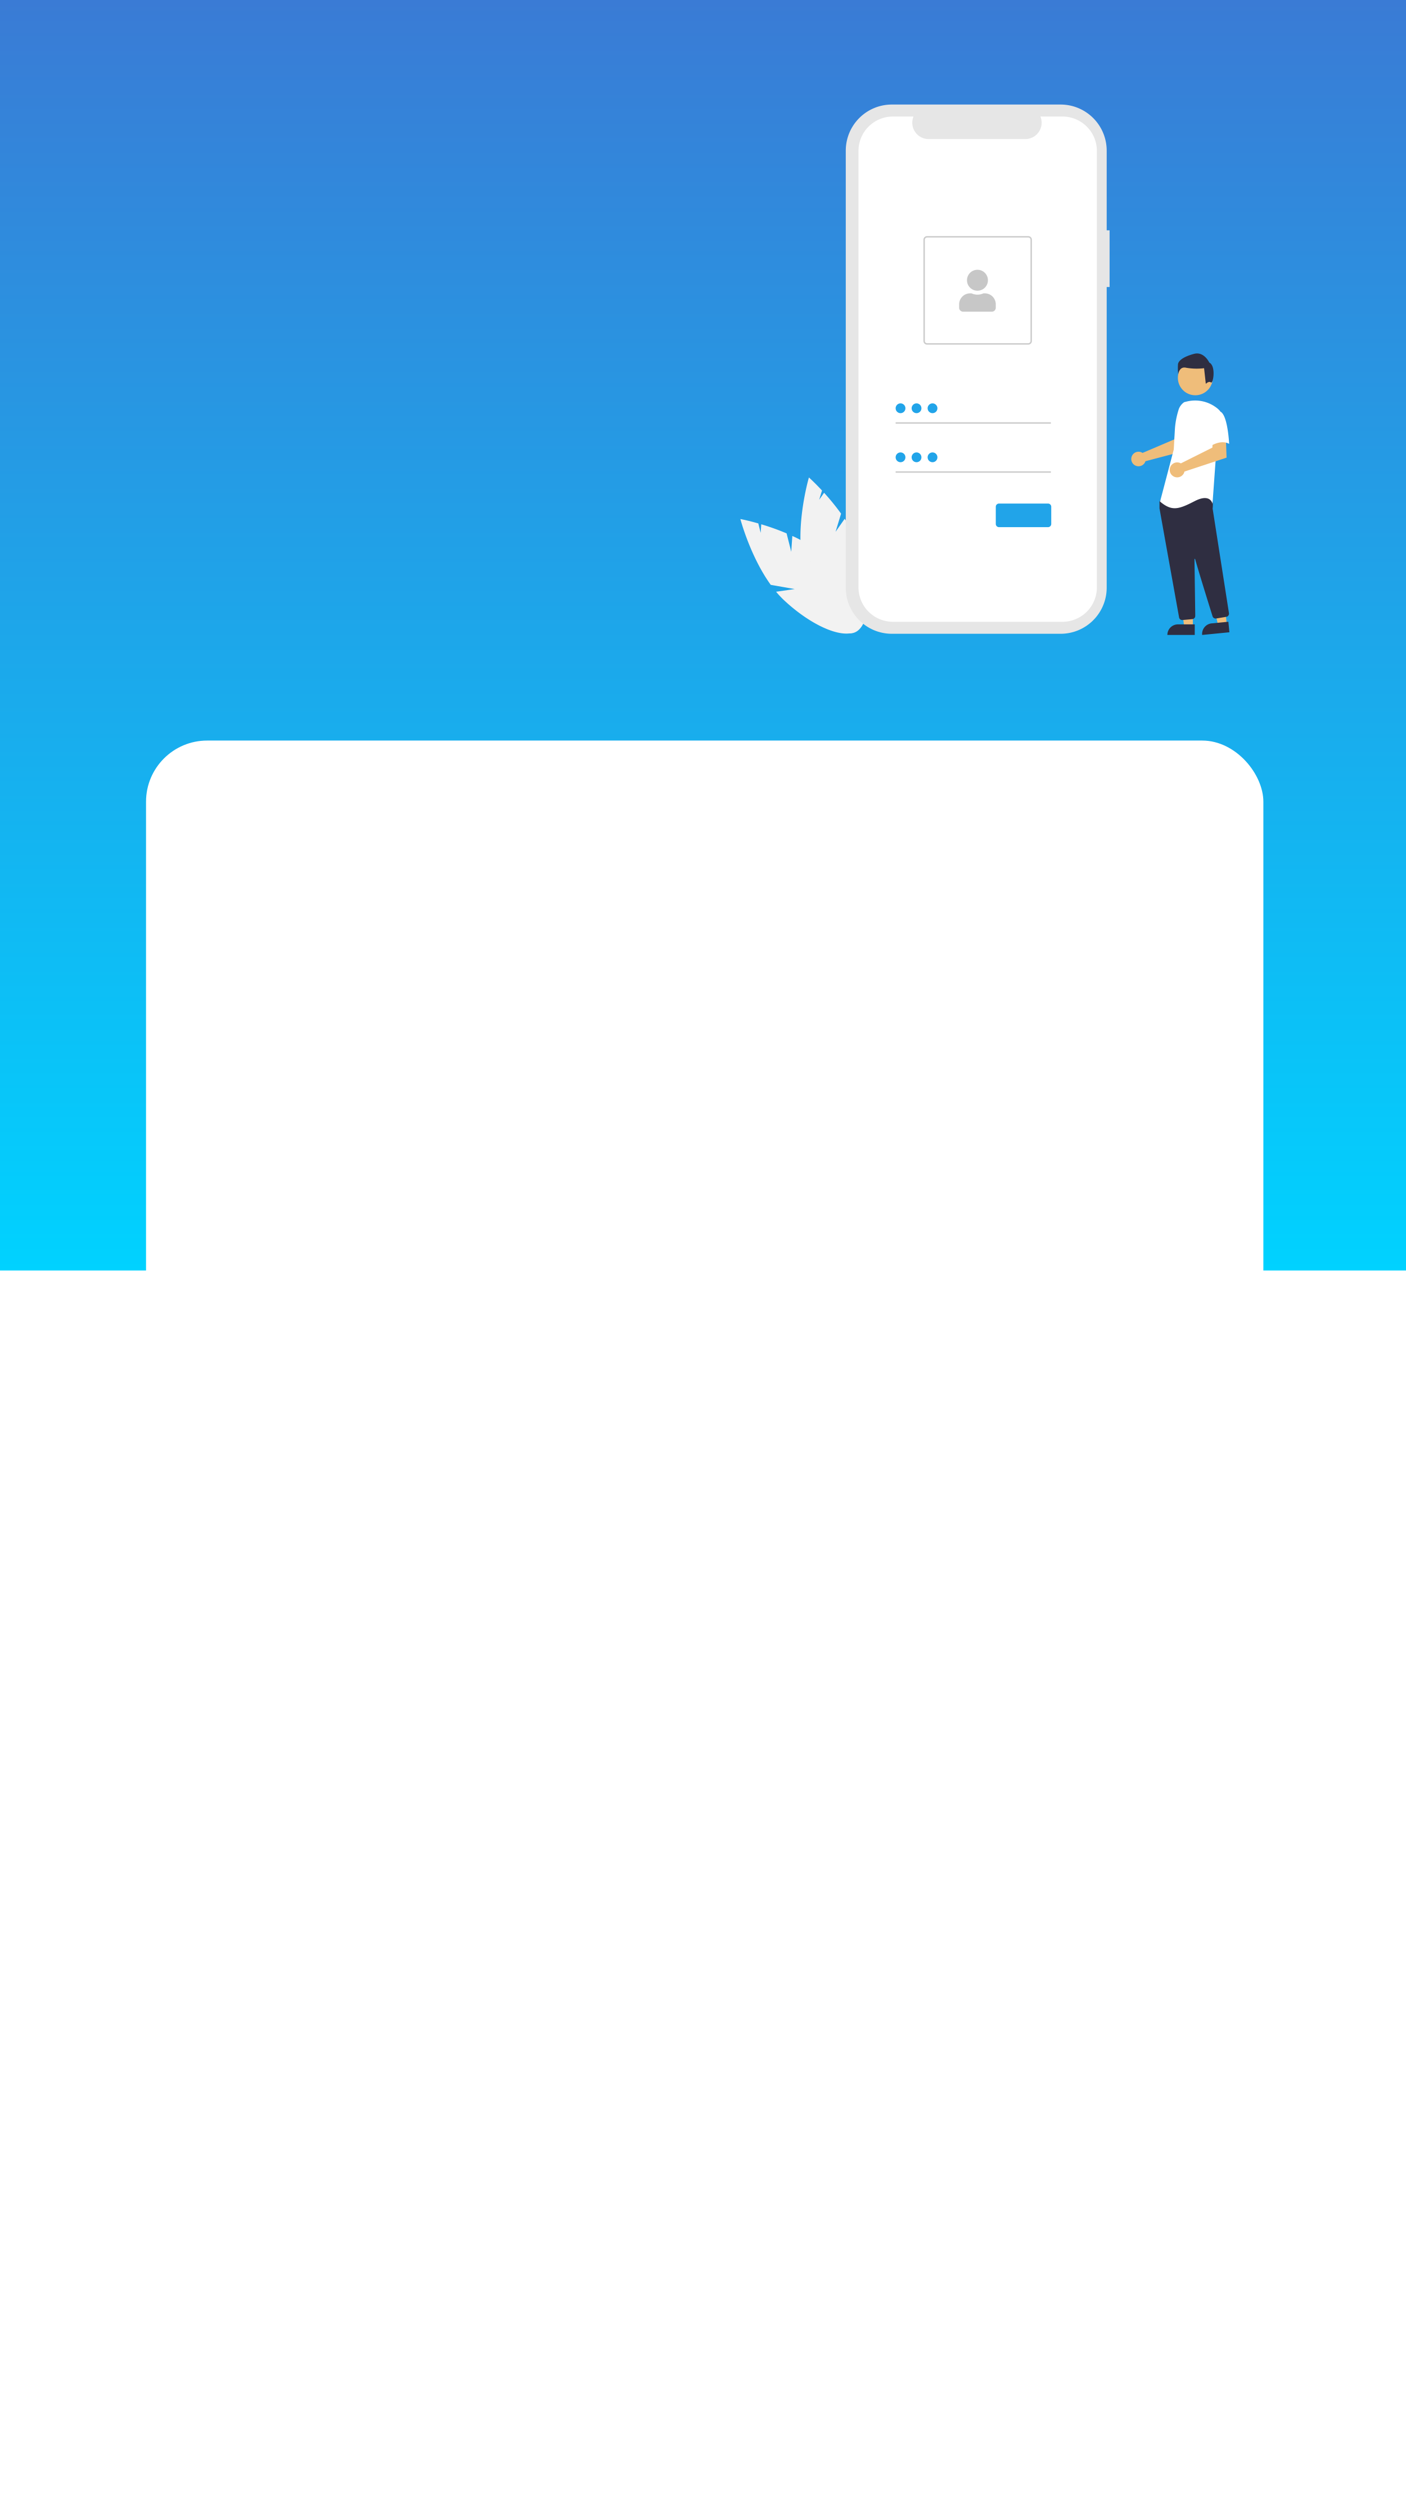 <svg xmlns="http://www.w3.org/2000/svg" xmlns:xlink="http://www.w3.org/1999/xlink" width="414" height="736" viewBox="0 0 414 736">
  <defs>
    <linearGradient id="linear-gradient" x1="0.5" x2="0.5" y2="1" gradientUnits="objectBoundingBox">
      <stop offset="0" stop-color="#3a7bd5"/>
      <stop offset="1" stop-color="#00d2ff"/>
    </linearGradient>
    <filter id="Rectangle_420" x="-69.5" y="105.5" width="554" height="545" filterUnits="userSpaceOnUse">
      <feOffset dy="3" input="SourceAlpha"/>
      <feGaussianBlur stdDeviation="37.5" result="blur"/>
      <feFlood flood-color="#21a4e9" flood-opacity="0.231"/>
      <feComposite operator="in" in2="blur"/>
      <feComposite in="SourceGraphic"/>
    </filter>
    <clipPath id="clip-Background">
      <rect width="414" height="736"/>
    </clipPath>
  </defs>
  <g id="Background" clip-path="url(#clip-Background)">
    <rect width="414" height="736" fill="#fff"/>
    <rect id="Rectangle_419" data-name="Rectangle 419" width="414" height="374" fill="url(#linear-gradient)"/>
    <g transform="matrix(1, 0, 0, 1, 0, 0)" filter="url(#Rectangle_420)">
      <rect id="Rectangle_420-2" data-name="Rectangle 420" width="329" height="320" rx="18" transform="translate(43 215)" fill="#fff"/>
    </g>
    <g id="undraw_Access_account_re_8spm" transform="translate(218 30.773)">
      <path id="Path_1" data-name="Path 1" d="M242.56,669.379l-1.372-5.412a70.266,70.266,0,0,0-7.456-2.675l-.173,2.515-.7-2.771c-3.142-.9-5.28-1.293-5.28-1.293s2.887,10.98,8.943,19.374l7.057,1.24-5.482.791a28.444,28.444,0,0,0,2.451,2.6c8.81,8.177,18.622,11.929,21.917,8.38s-1.177-13.056-9.987-21.232a37.439,37.439,0,0,0-9.6-6.171Z" transform="translate(-227.576 -537.729)" fill="#f2f2f2"/>
      <path id="Path_2" data-name="Path 2" d="M322.478,617.245,324.1,611.9a70.269,70.269,0,0,0-5-6.144l-1.448,2.064.831-2.735c-2.226-2.392-3.852-3.836-3.852-3.836s-3.2,10.892-2.359,21.208l5.4,4.709-5.1-2.157a28.426,28.426,0,0,0,.756,3.492c3.315,11.554,9.775,19.838,14.43,18.5s5.741-11.784,2.427-23.339a37.438,37.438,0,0,0-5.025-10.243Z" transform="translate(-294.444 -491.473)" fill="#f2f2f2"/>
      <path id="Path_22" data-name="Path 22" d="M453.646,113.484h-.856V90.034a13.573,13.573,0,0,0-13.573-13.573H389.535a13.572,13.572,0,0,0-13.573,13.573V218.683a13.573,13.573,0,0,0,13.573,13.573h49.683a13.572,13.572,0,0,0,13.572-13.572V130.176h.856Z" transform="translate(-344.922 -76.461)" fill="#e6e6e6"/>
      <path id="Path_23" data-name="Path 23" d="M453.923,93.336h-6.485a4.816,4.816,0,0,1-4.459,6.634H414.517a4.816,4.816,0,0,1-4.459-6.634H404a10.136,10.136,0,0,0-10.136,10.136V231.934A10.136,10.136,0,0,0,404,242.069h49.922a10.136,10.136,0,0,0,10.136-10.136h0V103.471a10.136,10.136,0,0,0-10.136-10.136Z" transform="translate(-359.08 -89.806)" fill="#fff"/>
      <path id="Path_8" data-name="Path 8" d="M516.134,293.546H486.325a1.072,1.072,0,0,1-1.07-1.07V262.667a1.072,1.072,0,0,1,1.07-1.07h29.809a1.072,1.072,0,0,1,1.07,1.07v29.809A1.072,1.072,0,0,1,516.134,293.546Zm-29.809-31.521a.643.643,0,0,0-.642.642v29.809a.643.643,0,0,0,.642.642h29.809a.643.643,0,0,0,.642-.642V262.667a.643.643,0,0,0-.642-.642Z" transform="translate(-431.352 -222.869)" fill="#ccc"/>
      <rect id="Rectangle_1" data-name="Rectangle 1" width="45.718" height="0.428" transform="translate(45.72 93.527)" fill="#ccc"/>
      <circle id="Ellipse_2" data-name="Ellipse 2" cx="1.444" cy="1.444" r="1.444" transform="translate(45.72 87.966)" fill="#21a4e9"/>
      <rect id="Rectangle_2" data-name="Rectangle 2" width="45.718" height="0.428" transform="translate(45.72 107.964)" fill="#ccc"/>
      <circle id="Ellipse_3" data-name="Ellipse 3" cx="1.444" cy="1.444" r="1.444" transform="translate(45.72 102.404)" fill="#21a4e9"/>
      <path id="Path_153" data-name="Path 153" d="M602.512,644.911H588.063a.942.942,0,0,1-.941-.941v-5.064a.942.942,0,0,1,.941-.941h14.448a.942.942,0,0,1,.941.941v5.064A.942.942,0,0,1,602.512,644.911Z" transform="translate(-511.91 -520.506)" fill="#21a4e9"/>
      <circle id="Ellipse_7" data-name="Ellipse 7" cx="1.444" cy="1.444" r="1.444" transform="translate(50.43 87.966)" fill="#21a4e9"/>
      <circle id="Ellipse_8" data-name="Ellipse 8" cx="1.444" cy="1.444" r="1.444" transform="translate(55.139 87.966)" fill="#21a4e9"/>
      <circle id="Ellipse_9" data-name="Ellipse 9" cx="1.444" cy="1.444" r="1.444" transform="translate(50.43 102.404)" fill="#21a4e9"/>
      <circle id="Ellipse_10" data-name="Ellipse 10" cx="1.444" cy="1.444" r="1.444" transform="translate(55.139 102.404)" fill="#21a4e9"/>
      <path id="Path_154" data-name="Path 154" d="M780.845,541.977a2.093,2.093,0,0,1,.3.165l9.382-4,.335-2.472,3.749-.023-.221,5.669L782,544.586a2.226,2.226,0,0,1-.094.253,2.141,2.141,0,1,1-1.063-2.862Z" transform="translate(-662.723 -439.588)" fill="#efbd7a"/>
      <path id="Path_155" data-name="Path 155" d="M622.673,697.625h-2.565l-1.22-9.892h3.785Z" transform="translate(-489.426 -543.869)" fill="#efbd7a"/>
      <path id="Path_156" data-name="Path 156" d="M604.19,731.518h4.946v3.114h-8.06A3.114,3.114,0,0,1,604.19,731.518Z" transform="translate(-475.34 -578.495)" fill="#2f2e41"/>
      <path id="Path_157" data-name="Path 157" d="M666.754,694.341l-2.552.251-2.184-9.725,3.767-.371Z" transform="translate(-523.534 -541.31)" fill="#efbd7a"/>
      <path id="Path_158" data-name="Path 158" d="M3.114,0H8.06V3.114H0A3.114,3.114,0,0,1,3.114,0Z" transform="translate(135.674 153.038) rotate(-5.625)" fill="#2f2e41"/>
      <circle id="Ellipse_27" data-name="Ellipse 27" cx="5.138" cy="5.138" r="5.138" transform="translate(128.823 75.309)" fill="#efbd7a"/>
      <path id="Path_159" data-name="Path 159" d="M824.239,665.229a.936.936,0,0,1-.924-.773c-1.327-7.369-5.666-31.463-5.77-32.13a.288.288,0,0,1,0-.046v-1.8a.312.312,0,0,1,.058-.182l.573-.8a.309.309,0,0,1,.239-.131c3.268-.153,13.97-.6,14.487.044h0c.519.649.336,2.616.294,3l0,.04L838,663.2a.944.944,0,0,1-.777,1.074l-3,.495a.946.946,0,0,1-1.051-.647c-.929-2.968-4.043-12.952-5.123-16.816a.1.1,0,0,0-.205.029c.054,3.683.184,13.079.229,16.324l0,.349a.945.945,0,0,1-.856.949l-2.9.263C824.3,665.228,824.268,665.229,824.239,665.229Z" transform="translate(-694.13 -513.474)" fill="#2f2e41"/>
      <path id="Path_99" data-name="Path 99" d="M825.479,493.447a4.3,4.3,0,0,0-1.741,2.509,23.784,23.784,0,0,0-1.022,5.681l-.325,5.774-4.028,15.306c3.491,2.954,5.5,2.283,10.2-.134s5.236.806,5.236.806l.94-13.024,1.342-14.231a6.311,6.311,0,0,0-1.017-.978,10.388,10.388,0,0,0-8.878-1.882Z" transform="translate(-694.779 -405.841)" fill="#fff"/>
      <path id="Path_160" data-name="Path 160" d="M834.957,553.2a2.205,2.205,0,0,1,.314.147l9.277-4.643.154-2.516,3.827-.264.205,5.734-12.4,4.1a2.2,2.2,0,1,1-1.379-2.559Z" transform="translate(-705.565 -447.716)" fill="#efbd7a"/>
      <path id="Path_101" data-name="Path 101" d="M884.216,507.364c2.282.806,2.685,9.533,2.685,9.533-2.685-1.477-5.908.94-5.908.94s-.671-2.282-1.477-5.236a5.131,5.131,0,0,1,1.074-4.833A3.656,3.656,0,0,1,884.216,507.364Z" transform="translate(-742.976 -417.007)" fill="#fff"/>
      <path id="Path_102" data-name="Path 102" d="M853.16,435.282c-.64-.512-1.514.419-1.514.419l-.512-4.609a18.3,18.3,0,0,1-5.249-.128c-2.048-.511-2.369,1.857-2.369,1.857a16.451,16.451,0,0,1-.064-2.881c.128-1.152,1.792-2.3,4.737-3.073s4.481,2.561,4.481,2.561C854.719,430.452,853.8,435.794,853.16,435.282Z" transform="translate(-714.592 -353.476)" fill="#2f2e41"/>
      <path id="user" d="M5.4,6.167A3.083,3.083,0,1,0,2.313,3.083,3.083,3.083,0,0,0,5.4,6.167Zm2.158.771h-.4a4.194,4.194,0,0,1-3.512,0h-.4A3.239,3.239,0,0,0,0,10.176v1a1.157,1.157,0,0,0,1.156,1.156h8.48a1.157,1.157,0,0,0,1.156-1.156v-1A3.239,3.239,0,0,0,7.555,6.938Z" transform="translate(64.419 48.64)" fill="#c7c7c7"/>
    </g>
  </g>
</svg>
